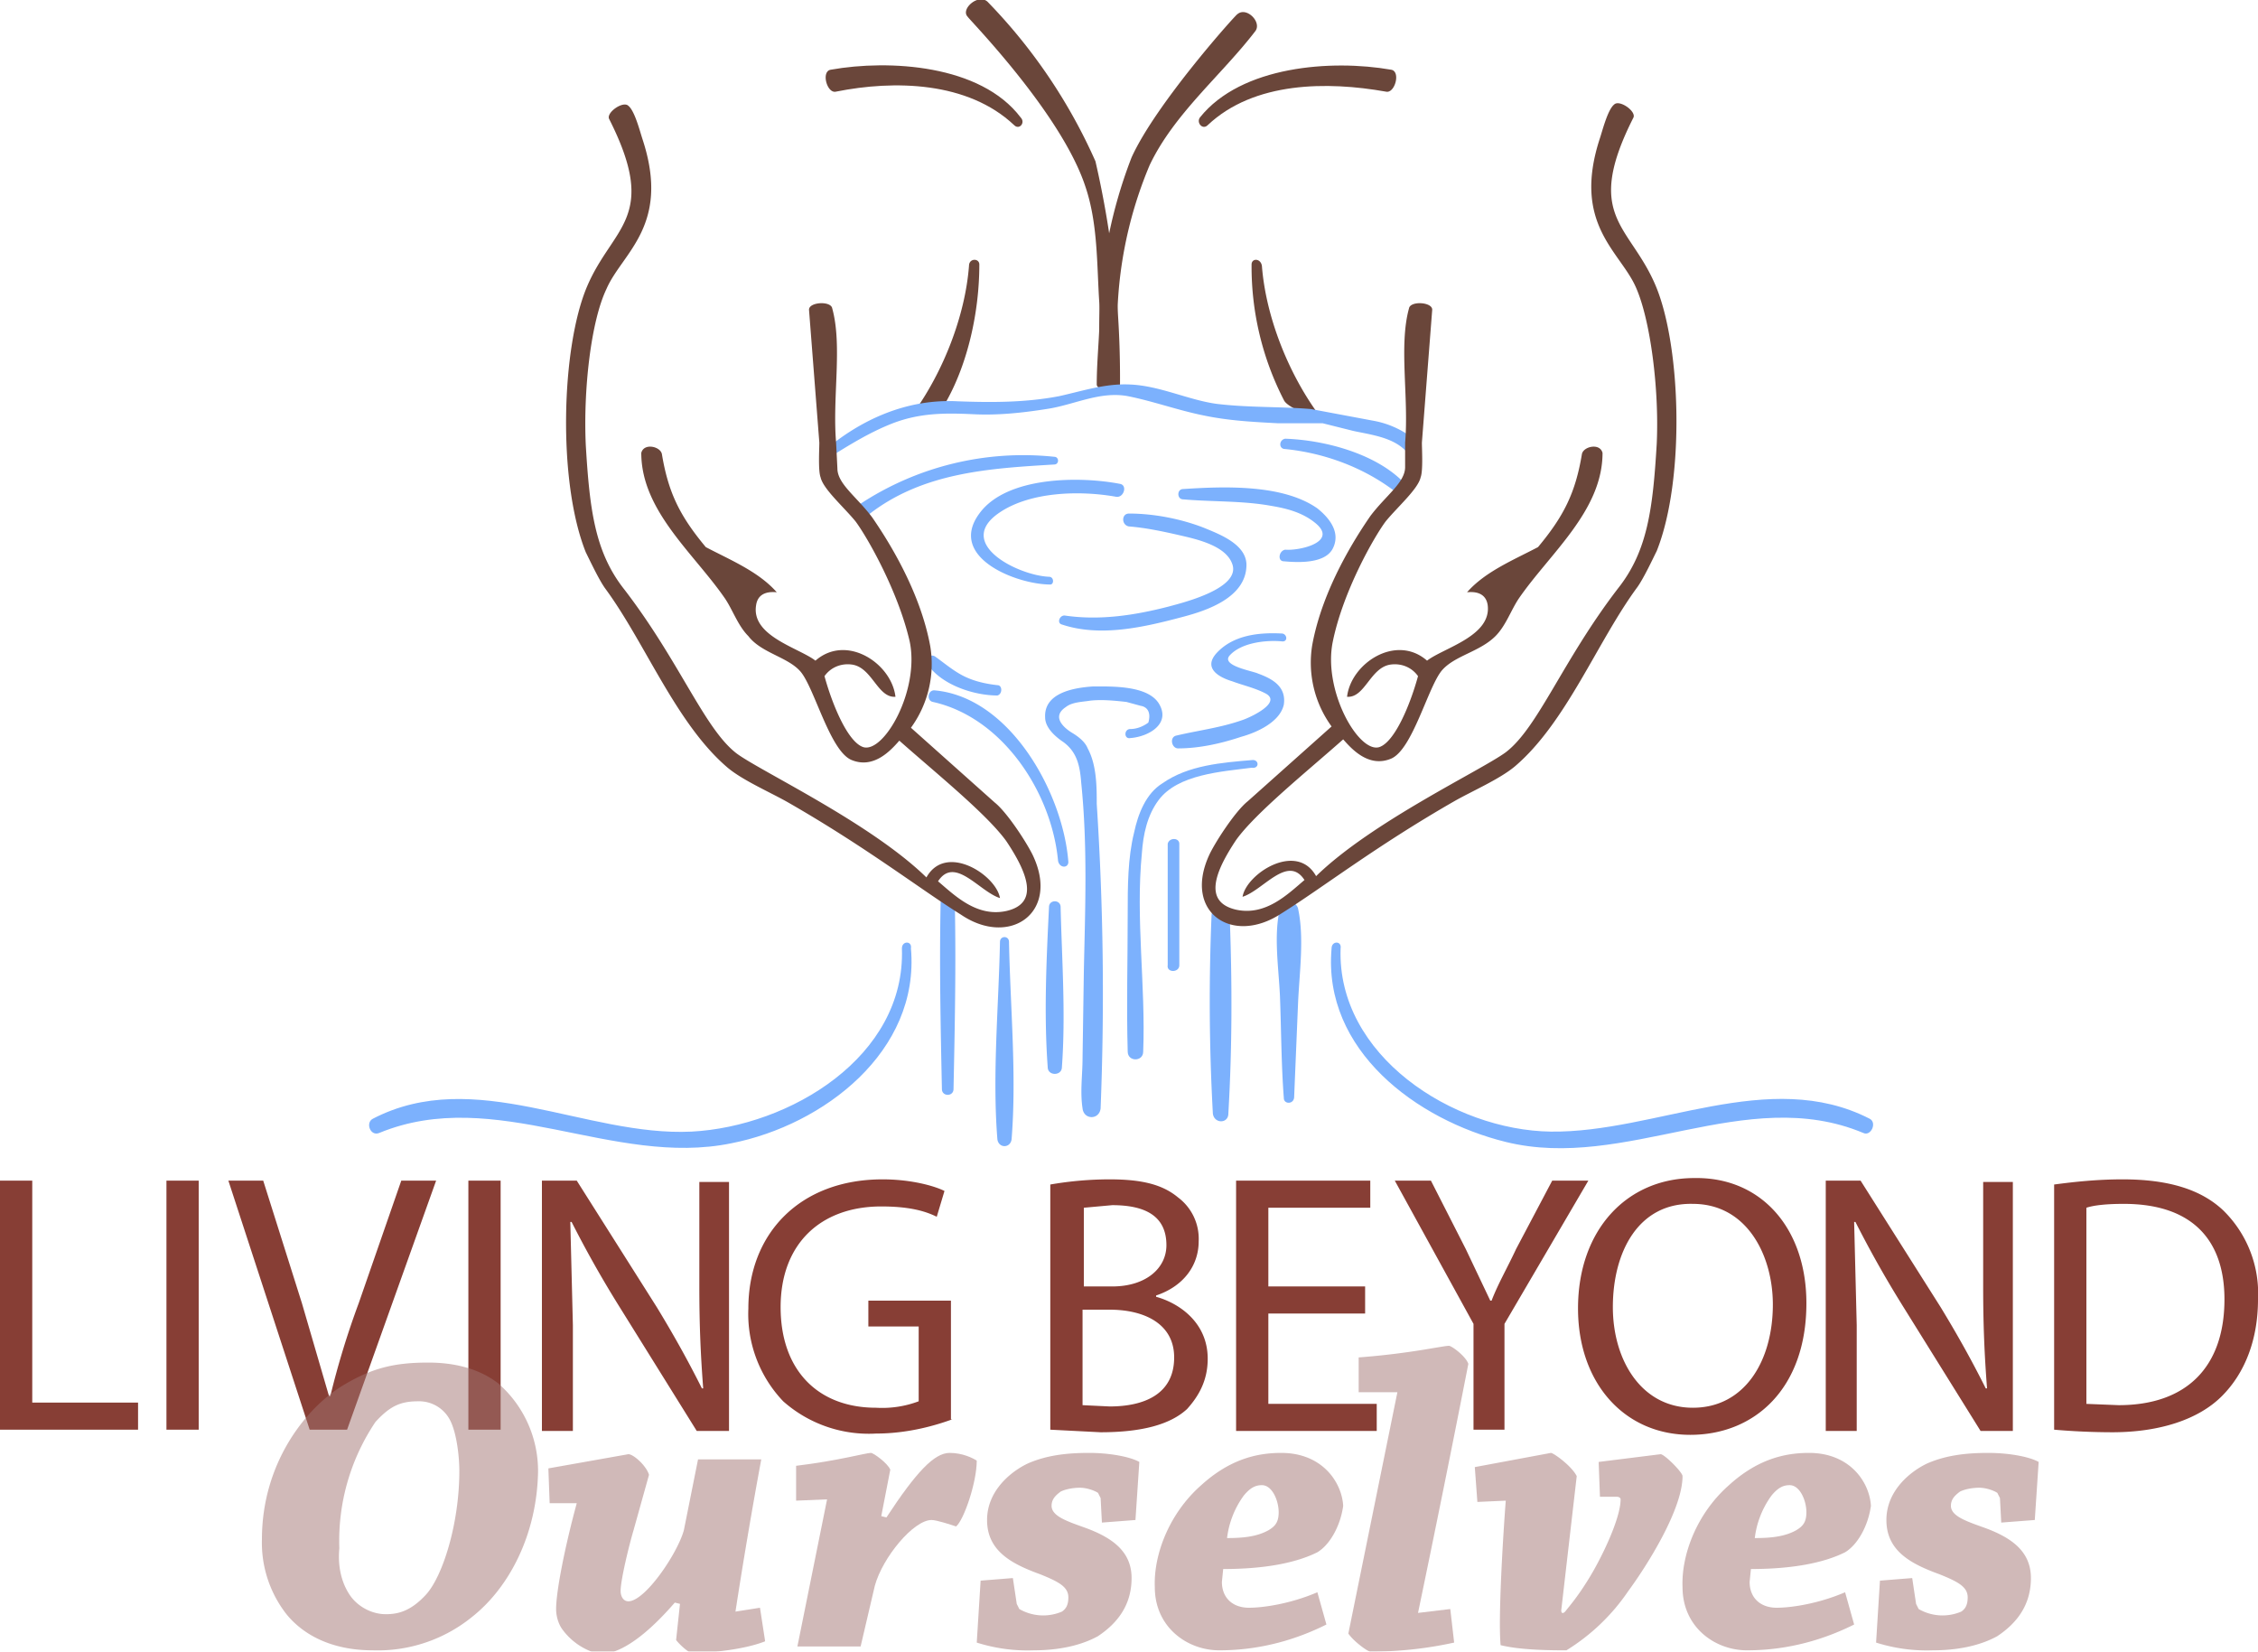 <svg xmlns="http://www.w3.org/2000/svg" viewBox="0 0 175 128">
  <style>
    .st0 {
      fill: #873e35;
    }
    .st1 {
      opacity: 0.5;
    }
    .st2 {
      fill: #a17372;
    }
    .st3 {
      fill: #7cb1fd;
    }
    .st4,
    .st5 {
      fill: #6a463a;
    }
    .st5 {
      fill-rule: evenodd;
      clip-rule: evenodd;
    }
  </style>
  <path
    d="M0 91.5h2.5v17.2h8.2v2.1H0V91.5zM15.4 91.5v19.3h-2.5V91.5h2.5zM24 110.8l-6.3-19.3h2.7l3 9.5 2.1 7.2h.1a64 64 0 012.2-7.2l3.3-9.5h2.7l-6.9 19.3H24zM38.8 91.5v19.3h-2.5V91.5h2.5zM42 110.8V91.5h2.7l6.2 9.8c1.4 2.3 2.5 4.3 3.5 6.3h.1c-.2-2.6-.3-4.9-.3-7.9v-8.1h2.3v19.3H54l-6.1-9.8a84.6 84.6 0 01-3.6-6.4h-.1l.2 8v8.2H42zM73.8 110c-1.1.4-3.3 1.1-5.9 1.1a10 10 0 01-7.2-2.5 9.8 9.8 0 01-2.7-7.2c0-5.8 4-10 10.4-10 2.2 0 4 .5 4.8.9l-.6 2c-1-.5-2.3-.8-4.3-.8-4.7 0-7.8 2.9-7.8 7.8s2.9 7.8 7.4 7.8a8 8 0 003.3-.5v-5.8h-3.9v-2h6.4v9.2zM81.4 91.8a27 27 0 014.6-.4c2.5 0 4.1.4 5.3 1.4a4 4 0 011.6 3.4c0 1.9-1.2 3.5-3.3 4.2v.1c1.8.5 4 2 4 4.8 0 1.7-.7 2.9-1.6 3.9-1.3 1.2-3.5 1.8-6.7 1.8l-3.9-.2v-19zm2.5 7.9h2.3c2.6 0 4.2-1.4 4.2-3.2 0-2.3-1.7-3.1-4.2-3.1l-2.2.2v6.1zm0 9.2l2.1.1c2.6 0 5-.9 5-3.8 0-2.6-2.3-3.7-5-3.7h-2.1v7.4zM105.8 101.8h-7.5v7h8.4v2.1H95.8V91.5h10.4v2.1h-7.9v6.1h7.5v2.1zM114.2 110.8v-8.2l-6.1-11.1h2.8l2.7 5.3 1.9 4h.1c.5-1.3 1.2-2.5 1.9-4l2.8-5.3h2.8l-6.5 11.1v8.2h-2.4zM140 101c0 6.6-4 10.2-9 10.2-5.1 0-8.7-4-8.7-9.8 0-6.1 3.8-10.1 9-10.1 5.2-.1 8.7 3.9 8.7 9.7zm-15 .3c0 4.1 2.2 7.8 6.2 7.8s6.2-3.6 6.2-8c0-3.8-2-7.8-6.2-7.8-4.2-.1-6.2 3.7-6.2 8zM141.5 110.8V91.5h2.7l6.2 9.8c1.4 2.3 2.5 4.3 3.5 6.3h.1c-.2-2.6-.3-4.9-.3-7.9v-8.1h2.3v19.3h-2.5l-6.1-9.8a84.6 84.6 0 01-3.6-6.4h-.1l.2 8v8.2h-2.4zM159.2 91.8c1.5-.2 3.3-.4 5.3-.4 3.6 0 6.1.8 7.8 2.4a9 9 0 012.7 6.9c0 3.1-1 5.7-2.8 7.5-1.8 1.8-4.8 2.8-8.5 2.8a53 53 0 01-4.5-.2v-19zm2.5 17l2.5.1c5.3 0 8.2-3 8.2-8.2 0-4.6-2.5-7.4-7.8-7.4-1.3 0-2.3.1-2.9.3v15.2z"
    class="st0"
  />
  <g class="st1">
    <path
      d="M36.6 125.3a11.6 11.6 0 01-7.7 2.6c-3.2 0-5.4-1.2-6.7-2.8a9 9 0 01-1.9-5.8c0-6 3.5-10.3 6.4-12 2.2-1.3 3.9-1.7 6.5-1.7 2.3 0 4.1.6 5.4 1.6a9 9 0 013.1 6.9c-.1 4.8-2.2 8.9-5.1 11.2zm-9.5-1.7c.6.9 1.7 1.5 2.8 1.5.9 0 1.9-.2 3.1-1.5 1.3-1.4 2.6-5.5 2.6-9.6 0-1.1-.2-2.9-.7-3.9a2.7 2.7 0 00-2.5-1.5c-1.4 0-2.2.4-3.3 1.6a16.5 16.5 0 00-2.8 9.8c-.1 1 0 2.4.8 3.6z"
      class="st2"
    />
  </g>
  <g class="st1">
    <path
      d="M42.6 116.5l-.1-2.7 6.2-1.1c.4 0 1.4.9 1.6 1.6l-1.2 4.3c-.3 1-1 3.8-1 4.7 0 .4.2.8.6.8 1.3 0 3.8-3.7 4.3-5.5l1.1-5.5H59a404.8 404.8 0 00-2 11.8l1.9-.3.4 2.6c-1.5.6-4 .9-5.7.9-.2 0-.9-.6-1.2-1l.3-2.8-.4-.1c-2.6 3-4.5 4-5.8 4a5 5 0 01-2.9-1.9c-.3-.4-.5-1-.5-1.6 0-1.4.7-4.9 1.6-8.2h-2.1z"
      class="st2"
    />
  </g>
  <g class="st1">
    <path
      d="M61.7 116.3v-2.7c3.3-.4 5.4-1 5.8-1 .2 0 1.3.8 1.5 1.3l-.7 3.6.4.1c2.3-3.5 3.7-5 4.9-5 1 0 1.8.4 2.1.6 0 1.7-1 4.6-1.6 5.1-.3-.1-1.5-.5-1.9-.5-1.4 0-3.8 2.9-4.4 5.1l-1.1 4.7h-4.9l2.3-11.4-2.4.1z"
      class="st2"
    />
  </g>
  <g class="st1">
    <path
      d="M85.3 116.1l-.2-.4c-.3-.2-.9-.4-1.4-.4s-1.1.1-1.5.3c-.4.3-.7.6-.7 1.1 0 .8 1.2 1.2 2.6 1.7 2.2.8 3.6 1.9 3.6 3.9 0 2.1-1.1 3.5-2.6 4.5-.9.5-2.5 1.1-5 1.1a13 13 0 01-4.4-.6l.3-4.8 2.5-.2.3 2 .2.4a3.7 3.7 0 003.3.2c.3-.2.5-.5.5-1.1 0-.8-.7-1.2-2.2-1.8-2.2-.8-4.1-1.8-4.1-4.2 0-2.3 1.9-3.8 3.2-4.4 1.4-.6 2.9-.8 4.7-.8 1.6 0 3.2.3 3.9.7l-.3 4.5-2.6.2-.1-1.9z"
      class="st2"
    />
  </g>
  <g class="st1">
    <path
      d="M93.1 115.1c2.2-2 4.3-2.5 6.2-2.5 3.2 0 4.7 2.3 4.8 4.1-.2 1.5-1 3-2 3.6-1.6.8-4 1.3-7.3 1.3l-.1 1c0 1.2.8 2 2.1 2 1.1 0 3.2-.3 5.3-1.2l.7 2.5c-2.2 1.1-5 2-8.3 2-2.5 0-5-1.8-5-4.9-.1-2.5 1.1-5.7 3.6-7.9zm3.3.8a7 7 0 00-1.3 3.3c1.2 0 2.3-.1 3.2-.6.5-.3.8-.6.8-1.4 0-.9-.5-2.1-1.3-2.1-.5 0-.9.2-1.4.8z"
      class="st2"
    />
  </g>
  <g class="st1">
    <path
      d="M105.3 107.9v-2.7c4-.3 6.5-.9 7-.9.2 0 1.3.8 1.5 1.4a1626.7 1626.7 0 01-3.9 19.3l2.5-.3.3 2.6a30 30 0 01-6.5.7c-.2 0-1.3-.8-1.7-1.4l3.8-18.7h-3z"
      class="st2"
    />
  </g>
  <g class="st1">
    <path
      d="M114.5 116.4l-.2-2.7 5.9-1.1c.2 0 1.6 1 2 1.8l-1.2 10.4c0 .2.1.3.3.1.4-.5 1-1.2 1.8-2.5 1-1.6 2.5-4.7 2.5-6.2 0-.1-.1-.2-.3-.2H124l-.1-2.7 4.8-.6c.3 0 1.7 1.4 1.7 1.7 0 2.6-2.8 7-4.2 8.9a15.8 15.8 0 01-4.8 4.6c-1 0-3.5 0-5.1-.4-.2-2.2.2-8.6.4-11.2l-2.2.1z"
      class="st2"
    />
  </g>
  <g class="st1">
    <path
      d="M134 115.1c2.2-2 4.3-2.5 6.2-2.5 3.2 0 4.7 2.3 4.8 4.1-.2 1.5-1 3-2 3.6-1.6.8-4 1.3-7.3 1.3l-.1 1c0 1.2.8 2 2.1 2 1.1 0 3.2-.3 5.3-1.2l.7 2.5c-2.2 1.1-5 2-8.3 2-2.5 0-5-1.8-5-4.9-.1-2.5 1.1-5.7 3.6-7.9zm3.3.8a7 7 0 00-1.3 3.3c1.2 0 2.3-.1 3.2-.6.5-.3.8-.6.8-1.4 0-.9-.5-2.1-1.3-2.1-.5 0-.9.2-1.4.8z"
      class="st2"
    />
  </g>
  <g class="st1">
    <path
      d="M155 116.1l-.2-.4c-.3-.2-.9-.4-1.4-.4s-1.1.1-1.5.3c-.4.3-.7.6-.7 1.1 0 .8 1.2 1.2 2.6 1.7 2.2.8 3.6 1.9 3.6 3.9 0 2.1-1.1 3.5-2.6 4.5-.9.5-2.5 1.1-5 1.1a13 13 0 01-4.4-.6l.3-4.8 2.5-.2.3 2 .2.4a3.7 3.7 0 003.3.2c.3-.2.5-.5.5-1.1 0-.8-.7-1.2-2.2-1.8-2.2-.8-4.1-1.8-4.1-4.2 0-2.3 1.9-3.8 3.2-4.4 1.4-.6 2.9-.8 4.7-.8 1.6 0 3.2.3 3.9.7l-.3 4.5-2.6.2-.1-1.9z"
      class="st2"
    />
  </g>
  <path
    d="M81.7 35.4a23 23 0 00-15.1 3.7c-.6.5 0 1.3.7.8 4.2-3.3 9.4-3.6 14.4-3.9.4 0 .4-.6 0-.6M99.6 34.8c3 .3 6 1.4 8.4 3.2.4.3 1-.4.6-.8-2.2-2.1-6-3.1-9-3.2-.5.1-.5.8 0 .8M77.3 53.1c-.9-.1-1.8-.3-2.6-.7-.8-.4-1.5-1-2.2-1.5-.4-.3-.9.2-.6.6 1.1 1.6 3.6 2.4 5.4 2.4.4-.1.4-.8 0-.8M81.3 44.7c-2.4-.1-7.4-2.6-3.8-5 2.4-1.6 6.2-1.7 9-1.2.6.1.9-.9.3-1-3.1-.6-8.8-.6-10.9 2.3-2.5 3.4 2.9 5.5 5.5 5.5.3 0 .3-.6-.1-.6M82.3 48.4c3 1 6.4.2 9.4-.6 1.9-.5 4.8-1.5 4.9-3.9.1-1.7-2.1-2.5-3.3-3-1.8-.7-3.9-1.1-5.8-1.1-.6 0-.6.9 0 1 1.3.1 2.7.4 4 .7 1.3.3 3.5.8 4 2.2.7 1.9-3.8 3-4.9 3.3-2.7.7-5.4 1.1-8.1.7-.4 0-.6.6-.2.7M99.5 43.5c1.1.1 3.2.2 3.8-1 .6-1.2-.2-2.3-1.2-3.1-2.7-1.9-7.3-1.7-10.4-1.5-.5 0-.5.8 0 .8 2.3.2 4.6.1 6.8.5 1.2.2 2.4.5 3.4 1.3 1.9 1.5-1.2 2.2-2.3 2.1-.5.1-.6.9-.1.9M99.4 49.1c-1.8-.1-3.8.1-5.1 1.5-1.1 1.2.2 1.9 1.2 2.2.8.3 1.7.5 2.5.9 1.5.7-1.1 1.9-1.7 2.1-1.7.6-3.4.8-5.1 1.2-.6.1-.4 1 .1 1 1.7 0 3.4-.4 4.9-.9 1.1-.3 3-1.1 3.3-2.5.2-1.4-.9-2-2-2.4-.4-.2-2.9-.6-2.2-1.4.9-1 2.8-1.2 4-1.1.5.1.5-.5.1-.6M82.8 66.8c-.4-5.3-4.5-12.8-10.4-13.3-.5 0-.6.8-.1.9 5.4 1.2 9.2 7 9.7 12.3.1.6.8.6.8.1M81.3 70.3c-.2 4.1-.4 8.3-.1 12.4 0 .7 1.1.7 1.1 0 .3-4.1 0-8.3-.1-12.4 0-.6-.9-.6-.9 0M77.5 73c-.1 5-.6 10.3-.2 15.3.1.7 1 .7 1.1 0 .4-5-.1-10.2-.2-15.3 0-.5-.7-.5-.7 0M73.9 84.4c.1-4.8.2-9.6.1-14.4 0-.7-1.1-.7-1.1 0-.1 4.8 0 9.6.1 14.4 0 .6.9.6.9 0M95.2 86.3c.3-5.1.3-10.3.1-15.4 0-.9-1.3-.9-1.4 0a158 158 0 00.1 15.4c.1.8 1.2.8 1.2 0M91.4 74.8v-9.4c0-.5-.8-.5-.9 0v9.4c-.1.6.9.6.9 0"
    class="st3"
  />
  <path
    d="M97.1 58.9c-2.4.2-5 .4-7 1.8-1.3.8-1.9 2.4-2.2 3.8-.5 2-.5 4.2-.5 6.3 0 3.6-.1 7.2 0 10.7 0 .8 1.2.8 1.2 0 .2-5.1-.6-10.3-.1-15.4.1-1.4.4-2.9 1.3-4.1 1.5-2 4.9-2.2 7.2-2.5.6.1.6-.6.1-.6"
    class="st3"
  />
  <path
    d="M87.6 57.2c1.4-.1 3.2-1.1 2.2-2.7-.9-1.4-3.7-1.3-5.1-1.3-1.5.1-3.8.5-3.7 2.4 0 .8.8 1.5 1.4 1.9 1.1.8 1.3 1.9 1.4 3.2.5 4.9.3 9.8.2 14.6l-.1 6.7c0 1.3-.2 2.6 0 3.9.1.9 1.3.9 1.4 0a225.8 225.8 0 00-.3-23.6c0-1.3 0-3-.7-4.3-.2-.5-.7-.9-1.2-1.2-.5-.3-1.7-1.2-.5-2 .5-.4 1.3-.4 1.9-.5.9-.1 1.9 0 2.8.1l1.1.3c.6.1.8.6.6 1.3-.4.3-.9.5-1.4.5-.5 0-.5.8 0 .7M100.3 85l.3-7.2c.1-2.4.5-5.1 0-7.4-.2-.7-1.3-.7-1.4 0-.5 2.1-.1 4.6 0 6.8.1 2.6.1 5.3.3 7.9 0 .5.8.5.8-.1"
    class="st3"
  />
  <path
    d="M75.1 20.6c-.3 3.9-2 8.2-4.3 11.4-.4.6 2.3-.3 2.6-1 1.6-2.9 2.5-6.8 2.5-10.5 0-.5-.8-.5-.8.1M97.8 20.6c.3 3.9 2 8.2 4.3 11.4.4.6-2.3-.3-2.6-1A22.6 22.6 0 0197 20.5c0-.5.7-.5.8.1M87.7 12.2a37 37 0 00-2.5 14c0 1 1.4 1 1.4 0a32 32 0 012.5-13.4c1.9-4 5.6-7 8.2-10.4.5-.7-.7-1.9-1.4-1.3 0-.1-6.3 6.9-8.2 11.1"
    class="st4"
  />
  <path
    d="M84.1 14.4c1 2.9.9 6.1 1.1 9.1.1 2-.2 4.1-.2 6.3 0 .5 1.7.7 1.8.3a74.7 74.7 0 00-1.9-17.6A42.3 42.3 0 0076.6.2c-.7-.8-2.2.5-1.6 1.1 0 .1 7.2 7.4 9.1 13.1"
    class="st4"
  />
  <path
    d="M64.2 35.5c1.6-1 3.2-2 5-2.7 2.1-.8 4-.8 6.2-.7 1.9.1 3.8-.1 5.7-.4 2.1-.3 4.1-1.4 6.3-1 2 .4 3.9 1.1 5.9 1.5 1.9.4 3.8.5 5.7.6h3.5l2.4.6c1.4.3 3.1.5 4.1 1.6.5.5 1.2-.3.8-.8a7.1 7.1 0 00-3.4-1.6l-4.8-.9c-2.4-.2-4.8-.1-7.3-.4-2.2-.3-4.4-1.4-6.7-1.5-1.9-.1-3.7.5-5.5.9-2.6.5-5.2.5-7.9.4-3.9-.2-7.5 1.4-10.4 3.9-.4.2 0 .7.4.5"
    class="st3"
  />
  <path
    d="M64.8 34.3c-.3-3.5.5-7.5-.3-10.4-.1-.6-1.8-.5-1.8.1l.8 10.3c0 .5-.1 2.2.1 2.7.2.9 1.8 2.3 2.7 3.4.9 1.2 3.3 5.4 4.2 9.3.8 3.8-2 8.7-3.6 8.2-1.2-.4-2.4-3.3-3-5.5.5-.7 1.3-1 2.1-.9 1.6.2 2 2.6 3.4 2.5-.3-2.6-3.8-4.9-6.2-2.8-1.3-1-5-1.9-4.6-4.3.1-.7.6-1.1 1.6-1-1.4-1.6-3.6-2.5-5.5-3.5-2-2.4-2.9-4.2-3.4-7.2-.1-.6-1.4-.9-1.6-.1 0 4.5 4.1 7.8 6.5 11.3.6.9 1 2.1 1.8 2.9 1 1.3 3 1.6 4 2.7 1.1 1.2 2.3 6.2 4 6.9 1.7.7 3-.7 3.7-1.5 2.7 2.4 6.8 5.7 8.3 7.8 1.6 2.4 2.6 4.8 0 5.4-2.3.5-4-1.2-5.3-2.3 1.3-2 3.2.8 4.8 1.3-.3-1.8-4.2-4.3-5.7-1.6-4.3-4.2-12.8-8.2-14.7-9.6-2.5-1.9-4.4-7.1-8.7-12.7-2.3-2.9-2.7-6.2-3-11.2-.2-4.3.4-9.6 1.6-12.1 1.2-2.8 5-4.9 2.8-11.6-.2-.6-.6-2.2-1.1-2.6-.4-.4-1.7.5-1.5 1 3.9 7.7.3 8.3-1.7 13-2 4.7-2.3 15.1-.1 20.6.3.6 1 2.1 1.5 2.8 3.1 4.2 5.5 10.5 9.5 13.9 1.2 1 3.3 1.9 4.7 2.7 6.1 3.5 10.2 6.7 13.4 8.7 3.7 2.5 7.6-.1 5.6-4.5-.4-.9-2-3.4-3-4.2l-6.5-5.8a8.4 8.4 0 001.5-6.3c-.8-4.4-3.4-8.4-4.5-10-1.2-1.6-2.7-2.6-2.7-3.8l-.1-2zM108.9 34.3c.3-3.5-.5-7.5.3-10.4.1-.6 1.8-.5 1.8.1l-.8 10.3c0 .5.1 2.2-.1 2.7-.2.9-1.8 2.3-2.7 3.4-.9 1.2-3.3 5.4-4.1 9.3-.8 3.8 2 8.7 3.6 8.2 1.2-.4 2.4-3.3 3-5.5-.5-.7-1.3-1-2.1-.9-1.6.2-2 2.6-3.4 2.5.3-2.6 3.8-4.9 6.2-2.8 1.3-1 5-1.9 4.7-4.3-.1-.7-.6-1.1-1.6-1 1.4-1.6 3.6-2.5 5.5-3.5 2-2.4 2.9-4.2 3.4-7.2.1-.6 1.4-.9 1.6-.1 0 4.5-4.1 7.8-6.5 11.3-.6.9-1 2.1-1.8 2.9-1.2 1.2-3.1 1.5-4.1 2.6-1.1 1.2-2.3 6.2-4 6.9-1.7.7-3-.7-3.7-1.5-2.7 2.4-6.8 5.7-8.3 7.8-1.6 2.4-2.6 4.8 0 5.4 2.3.5 4-1.2 5.3-2.3-1.3-2-3.2.8-4.8 1.3.3-1.8 4.2-4.3 5.7-1.6 4.3-4.2 12.8-8.2 14.7-9.6 2.5-1.9 4.4-7.1 8.7-12.7 2.3-2.9 2.7-6.2 3-11.2.2-4.3-.5-9.6-1.6-12.1-1.2-2.8-5-4.9-2.8-11.6.2-.6.6-2.2 1.1-2.6.4-.4 1.7.5 1.5 1-3.9 7.7-.3 8.3 1.7 13 2 4.7 2.3 15.1.1 20.6-.3.6-1 2.1-1.5 2.8-3.1 4.2-5.5 10.5-9.5 13.9-1.2 1-3.3 1.9-4.7 2.7-6.1 3.5-10.2 6.7-13.4 8.7-3.8 2.5-7.6-.1-5.6-4.5.4-.9 2-3.4 3-4.2l6.5-5.8a8.4 8.4 0 01-1.5-6.3c.8-4.4 3.4-8.4 4.5-10 1.2-1.6 2.7-2.6 2.7-3.8v-1.9z"
    class="st5"
  />
  <path
    d="M69.9 73.5c.3 8.4-8.7 13.8-16.3 14.2-8.2.4-16.8-5.1-24.7-1-.6.3-.2 1.4.5 1.1 9-3.7 18.1 2.7 27.3.8 7.1-1.4 14.6-7.1 13.9-15.1.1-.6-.7-.6-.7 0M103.2 73.5c-.7 7.9 6.6 13.3 13.5 15 9.3 2.3 18.6-4.5 27.7-.7.6.3 1.1-.8.5-1.1-7.8-4-16.6 1.1-24.7 1-7.6-.1-16.6-5.9-16.3-14.2.1-.6-.7-.6-.7 0"
    class="st3"
  />
  <path
    d="M79.1 9.1C76 5 68.9 4.6 64.4 5.4c-.8.1-.3 1.9.4 1.7 4.5-.9 10.2-.8 13.8 2.6.4.4.9-.2.5-.6M93 9.1c3.2-4 10.2-4.5 14.8-3.7.8.1.3 1.9-.4 1.7-4.5-.8-10.2-.8-13.8 2.6-.4.4-.9-.2-.6-.6"
    class="st4"
  />
</svg>
